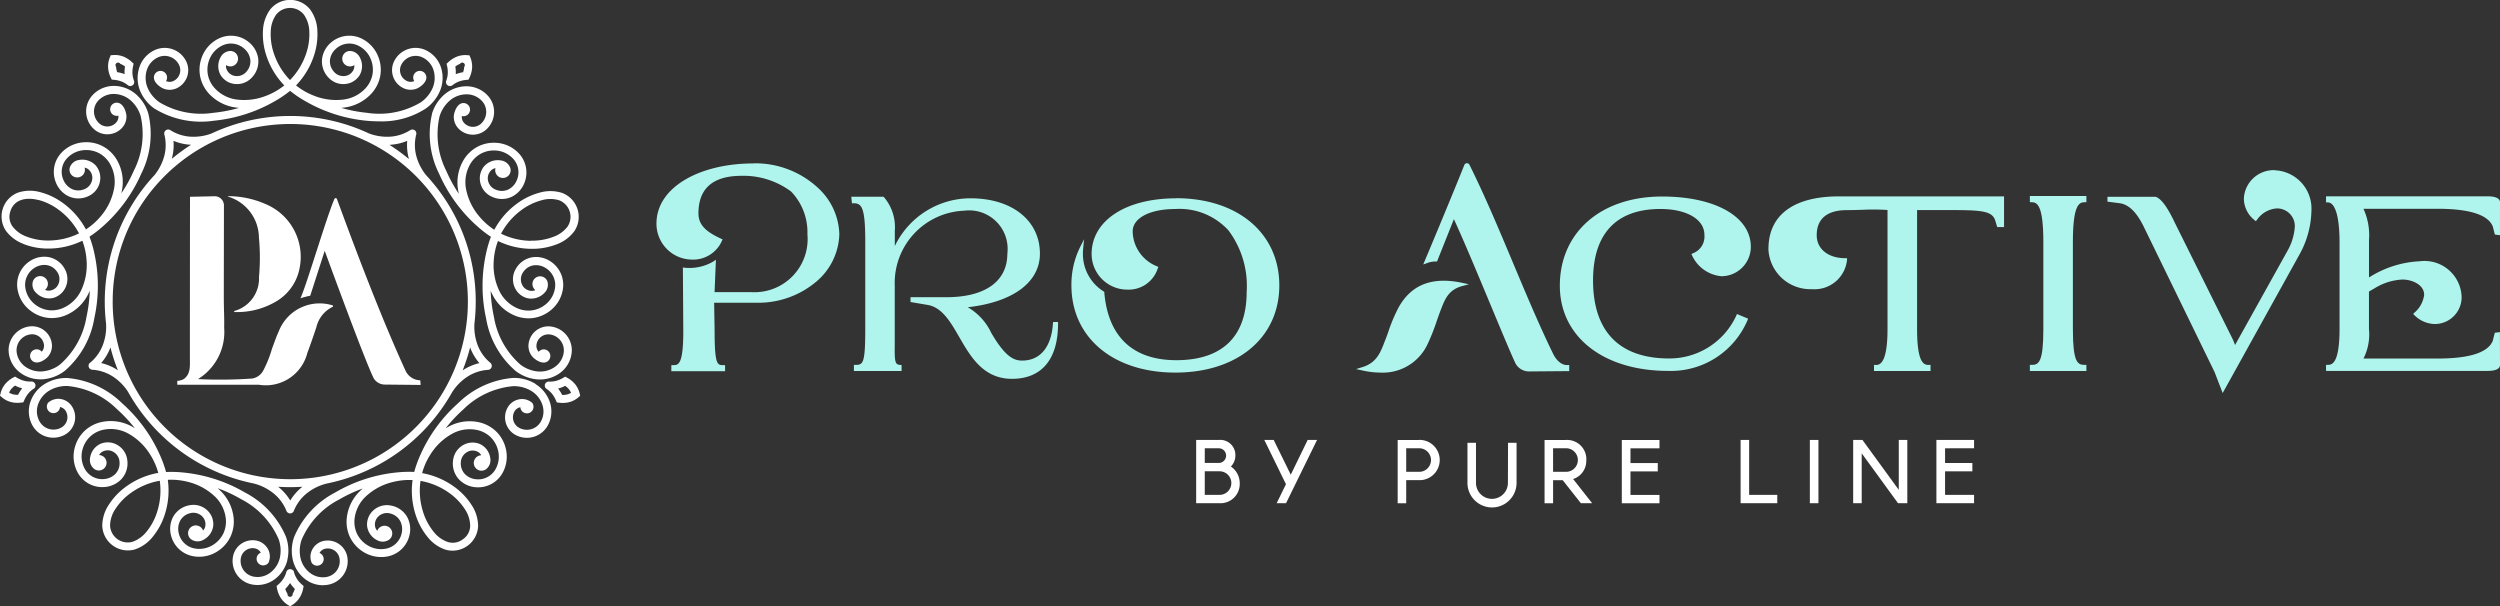 <?xml version="1.0" encoding="UTF-8"?> <svg xmlns="http://www.w3.org/2000/svg" width="146.522" height="35.531" viewBox="0 0 146.522 35.531"><rect x="0" y="0" width="146.522" height="35.531" fill="#333333" stroke="none"/><g transform="translate(0 0)"><g transform="translate(0 0)"><path d="M434.691,97.238a.231.231,0,0,0,.28,0,1.428,1.428,0,0,1,.367-.215,1.641,1.641,0,0,1,.446-.1l.131-.014.056-.118a1.564,1.564,0,0,0,.155-.606,1.36,1.36,0,0,0-.1-.565l-.054-.136-.145-.012a1.356,1.356,0,0,0-.569.078,1.551,1.551,0,0,0-.529.335l-.1.09.028.128a1.7,1.7,0,0,1,.042.454,1.477,1.477,0,0,1-.091.416.231.231,0,0,0,.083.268m.448-1.1a1.021,1.021,0,0,1,.276-.156h0a.152.152,0,1,1,.244.178,1.022,1.022,0,0,1-.064.311,2.022,2.022,0,0,0-.429.113h0v0a2,2,0,0,0-.025-.443" transform="translate(-408.455 -92.24)" fill="#fff"></path><path d="M420.2,124.343a5.2,5.2,0,0,0,.412,3.516,8.881,8.881,0,0,0,2.238,3.078,6.64,6.64,0,0,0,.8.618,6.677,6.677,0,0,0-.285.971,8.878,8.878,0,0,0,0,3.806,5.2,5.2,0,0,0,1.733,3.087,2.428,2.428,0,0,0,1.276.493q.074.005.148.005a2,2,0,0,0,1.1-.328,1.694,1.694,0,0,0,.755-1.2,1.4,1.4,0,0,0-1.207-1.576,1.168,1.168,0,0,0-1.313,1.006.976.976,0,0,0,.194.726c.129.169.515.459.816.361a.386.386,0,1,0-.419-.612c-.01-.011-.019-.022-.028-.033a.514.514,0,0,1-.1-.382.7.7,0,0,1,.79-.6.938.938,0,0,1,.806,1.053,1.217,1.217,0,0,1-.178.493,1.24,1.24,0,0,1-.369.375,1.52,1.52,0,0,1-.959.248,1.992,1.992,0,0,1-1.029-.4,4.749,4.749,0,0,1-1.558-2.815,8.441,8.441,0,0,1-.188-1.513q.038.09.081.177a2.577,2.577,0,0,0,1.243,1.235,2.109,2.109,0,0,0,1.123.188,2.067,2.067,0,0,0,1.044-.437,1.973,1.973,0,0,0,.748-1.308,1.638,1.638,0,0,0-.757-1.594,1.511,1.511,0,0,0-1.053-.225,1.365,1.365,0,0,0-.968.7,1.179,1.179,0,0,0,.136,1.361,1.137,1.137,0,0,0,.55.336,1.07,1.07,0,0,0,1-.308.663.663,0,0,0,.18-.668.452.452,0,1,0-.708.5.515.515,0,0,1-.325.037.657.657,0,0,1-.354-.2.727.727,0,0,1-.038-.884.9.9,0,0,1,.593-.4,1.041,1.041,0,0,1,.692.133,1.166,1.166,0,0,1,.587,1.167,1.51,1.51,0,0,1-.571,1,1.605,1.605,0,0,1-.812.34,1.641,1.641,0,0,1-.874-.147,2.121,2.121,0,0,1-1.021-1.02,3.5,3.5,0,0,1-.318-1.724,3.952,3.952,0,0,1,.25-1.179,4.54,4.54,0,0,0,1.952.459,3.946,3.946,0,0,0,1.487-.263,2.251,2.251,0,0,0,1.037-.772,1.5,1.5,0,0,0-.729-2.245,2.249,2.249,0,0,0-1.293-.016,3.947,3.947,0,0,0-1.361.662,4.545,4.545,0,0,0-1.309,1.518,3.972,3.972,0,0,1-.9-.807,3.505,3.505,0,0,1-.756-1.582,2.123,2.123,0,0,1,.226-1.425,1.638,1.638,0,0,1,.62-.633,1.608,1.608,0,0,1,.858-.2,1.511,1.511,0,0,1,1.049.476,1.166,1.166,0,0,1,.211,1.293,1.035,1.035,0,0,1-.482.514.892.892,0,0,1-.716.023.727.727,0,0,1-.49-.737.663.663,0,0,1,.166-.374.516.516,0,0,1,.285-.161.452.452,0,1,0,.865-.014.665.665,0,0,0-.539-.435,1.071,1.071,0,0,0-.993.34,1.136,1.136,0,0,0-.248.6,1.178,1.178,0,0,0,.688,1.178,1.365,1.365,0,0,0,1.2,0,1.511,1.511,0,0,0,.719-.8,1.638,1.638,0,0,0-.325-1.735,1.973,1.973,0,0,0-1.373-.62,2.06,2.06,0,0,0-1.1.261,2.109,2.109,0,0,0-.8.812,2.576,2.576,0,0,0-.28,1.729q.016.1.038.19a8.428,8.428,0,0,1-.737-1.345,4.75,4.75,0,0,1-.394-3.193,1.992,1.992,0,0,1,.6-.929,1.52,1.52,0,0,1,.923-.364,1.243,1.243,0,0,1,.52.086,1.225,1.225,0,0,1,.434.295.939.939,0,0,1-.033,1.326.7.7,0,0,1-1-.025.513.513,0,0,1-.141-.369q0-.021,0-.043a.386.386,0,1,0-.02-.741c-.3.1-.444.559-.449.772a.977.977,0,0,0,.272.7,1.169,1.169,0,0,0,1.653.041,1.4,1.4,0,0,0,.05-1.984,1.676,1.676,0,0,0-.6-.408,1.705,1.705,0,0,0-.716-.12,2,2,0,0,0-1.2.472,2.422,2.422,0,0,0-.742,1.149m5.817,7.434a4.082,4.082,0,0,1-1.764-.418,4.082,4.082,0,0,1,1.181-1.375,3.488,3.488,0,0,1,1.195-.584,1.8,1.8,0,0,1,1.025,0,1.038,1.038,0,0,1,.5,1.54,1.8,1.8,0,0,1-.827.6,3.469,3.469,0,0,1-1.31.229" transform="translate(-394.877 -117.676)" fill="#fff"></path><path d="M120.882,163.875a.233.233,0,0,0,.136.412,2.517,2.517,0,0,1,1.186.386,3.017,3.017,0,0,1,.915.922,10.9,10.9,0,0,0,7.347,5.356,3.035,3.035,0,0,1,1.195.6,2.509,2.509,0,0,1,.734,1.009.233.233,0,0,0,.433,0,2.509,2.509,0,0,1,.734-1.009,3.025,3.025,0,0,1,1.188-.593,10.9,10.9,0,0,0,7.348-5.341,3.028,3.028,0,0,1,.926-.937,2.508,2.508,0,0,1,1.186-.386.233.233,0,0,0,.136-.412,2.51,2.51,0,0,1-.733-1.01,3.03,3.03,0,0,1-.2-1.293,11.018,11.018,0,0,0,.076-1.286,10.836,10.836,0,0,0-2.9-7.4,3.024,3.024,0,0,1-.586-1.147,2.51,2.51,0,0,1,0-1.248.233.233,0,0,0-.35-.254,2.517,2.517,0,0,1-1.186.384,3,3,0,0,1-1.232-.189,10.9,10.9,0,0,0-9.228,0,3,3,0,0,1-1.231.189,2.513,2.513,0,0,1-1.186-.384.233.233,0,0,0-.351.254,2.517,2.517,0,0,1,0,1.247,3.028,3.028,0,0,1-.582,1.14,10.885,10.885,0,0,0-2.834,8.689,3.029,3.029,0,0,1-.2,1.293,2.513,2.513,0,0,1-.732,1.009m1.189-.9a10.844,10.844,0,0,0,.436,1.342l-.057-.037a2.994,2.994,0,0,0-.923-.386,3,3,0,0,0,.52-.855l.024-.063m.132-2.686a10.341,10.341,0,0,1,3.049-7.359,10.409,10.409,0,1,1-3.05,7.361m11.06,10.9h0a3,3,0,0,0-.652.759,3.007,3.007,0,0,0-.652-.759l-.059-.048a10.884,10.884,0,0,0,1.423,0l-.059.048m9.912-8.149a3,3,0,0,0,.52.855,2.993,2.993,0,0,0-.923.386l-.058.037a10.846,10.846,0,0,0,.437-1.344l.025.068M138.5,151.1a3,3,0,0,0,.974-.23,2.993,2.993,0,0,0,.082,1l.017.068a10.938,10.938,0,0,0-1.138-.829l.068,0Zm-12.727-.231a3,3,0,0,0,.974.23l.064,0a10.943,10.943,0,0,0-1.137.828l.017-.064h0a3.007,3.007,0,0,0,.082-1" transform="translate(-115.607 -142.617)" fill="#fff"></path><path d="M313.554,380.077a2.418,2.418,0,0,0-1.323-.351,5.2,5.2,0,0,0-3.214,1.479,8.876,8.876,0,0,0-2.236,3.079,6.667,6.667,0,0,0-.34.952,6.786,6.786,0,0,0-1.011.029,8.887,8.887,0,0,0-3.625,1.178,5.2,5.2,0,0,0-2.4,2.6,2.427,2.427,0,0,0-.076,1.365,2,2,0,0,0,.692,1.089,1.706,1.706,0,0,0,.649.325,1.683,1.683,0,0,0,.723.023,1.4,1.4,0,0,0,1.126-1.633,1.168,1.168,0,0,0-1.361-.937.975.975,0,0,0-.631.408.9.9,0,0,0-.09.888.386.386,0,1,0,.451-.587l.023-.036a.514.514,0,0,1,.331-.216.7.7,0,0,1,.82.565.939.939,0,0,1-.752,1.093,1.225,1.225,0,0,1-.525-.017,1.242,1.242,0,0,1-.471-.235,1.519,1.519,0,0,1-.533-.836,1.99,1.99,0,0,1,.064-1.1,4.747,4.747,0,0,1,2.2-2.352,8.437,8.437,0,0,1,1.381-.646q-.074.064-.143.131a2.578,2.578,0,0,0-.791,1.565,2.109,2.109,0,0,0,.169,1.125,2.069,2.069,0,0,0,.738.859,1.977,1.977,0,0,0,1.474.305,1.638,1.638,0,0,0,1.282-1.212,1.515,1.515,0,0,0-.111-1.071,1.364,1.364,0,0,0-.967-.7,1.18,1.18,0,0,0-1.25.549,1.14,1.14,0,0,0-.15.628,1.072,1.072,0,0,0,.6.858.664.664,0,0,0,.691-.035.452.452,0,1,0-.691-.52.514.514,0,0,1-.136-.3.658.658,0,0,1,.085-.4.726.726,0,0,1,.829-.31.894.894,0,0,1,.565.439,1.04,1.04,0,0,1,.088.7,1.166,1.166,0,0,1-.928.919,1.512,1.512,0,0,1-1.127-.233,1.606,1.606,0,0,1-.576-.667,1.64,1.64,0,0,1-.129-.876,2.119,2.119,0,0,1,.655-1.285,3.51,3.51,0,0,1,1.542-.836,3.978,3.978,0,0,1,1.2-.126,4.545,4.545,0,0,0,.167,2,3.938,3.938,0,0,0,.709,1.333,2.252,2.252,0,0,0,1.055.748,1.5,1.5,0,0,0,1.909-1.387,2.252,2.252,0,0,0-.384-1.235,3.946,3.946,0,0,0-1.048-1.089,4.552,4.552,0,0,0-1.849-.776,3.966,3.966,0,0,1,.491-1.1,3.507,3.507,0,0,1,1.271-1.208,2.121,2.121,0,0,1,1.425-.226,1.645,1.645,0,0,1,.793.394,1.611,1.611,0,0,1,.456.754,1.513,1.513,0,0,1-.126,1.144,1.166,1.166,0,0,1-1.161.6,1.036,1.036,0,0,1-.638-.3.891.891,0,0,1-.243-.673.727.727,0,0,1,.55-.693.658.658,0,0,1,.408.042.515.515,0,0,1,.241.22.452.452,0,1,0,.281.816.663.663,0,0,0,.247-.646,1.072,1.072,0,0,0-.63-.839,1.138,1.138,0,0,0-.644-.051,1.179,1.179,0,0,0-.908,1.02,1.365,1.365,0,0,0,.371,1.138,1.516,1.516,0,0,0,.984.437,1.639,1.639,0,0,0,1.55-.846,1.973,1.973,0,0,0,.165-1.5,2.059,2.059,0,0,0-.588-.967,2.109,2.109,0,0,0-1.02-.509,2.578,2.578,0,0,0-1.731.272q-.086.044-.169.1a8.452,8.452,0,0,1,1.042-1.114,4.75,4.75,0,0,1,2.916-1.361,1.982,1.982,0,0,1,1.068.28,1.523,1.523,0,0,1,.631.765,1.243,1.243,0,0,1,.078.52,1.224,1.224,0,0,1-.146.5.938.938,0,0,1-1.272.378.7.7,0,0,1-.284-.952.512.512,0,0,1,.307-.248l.042-.011a.386.386,0,1,0,.7-.248.9.9,0,0,0-.872-.188.974.974,0,0,0-.584.476,1.169,1.169,0,0,0,.471,1.585,1.4,1.4,0,0,0,1.9-.566,1.682,1.682,0,0,0,.2-.7,1.71,1.71,0,0,0-.108-.718,2,2,0,0,0-.816-.994m-4.257,9.092a.969.969,0,0,1-.884.162,1.793,1.793,0,0,1-.831-.6,3.475,3.475,0,0,1-.623-1.174,4.077,4.077,0,0,1-.147-1.807,4.083,4.083,0,0,1,1.673.7,3.481,3.481,0,0,1,.925.956,1.8,1.8,0,0,1,.313.975.968.968,0,0,1-.427.79" transform="translate(-282.164 -357.576)" fill="#fff"></path><path d="M164.868,53.6h0a5.2,5.2,0,0,0,3.47.695,8.881,8.881,0,0,0,3.619-1.178,6.694,6.694,0,0,0,.835-.571,6.716,6.716,0,0,0,.835.571,8.881,8.881,0,0,0,3.619,1.178q.381.037.744.037a4.74,4.74,0,0,0,2.727-.731,2.427,2.427,0,0,0,.864-1.061,2,2,0,0,0,.079-1.286,1.707,1.707,0,0,0-.335-.644,1.688,1.688,0,0,0-.571-.444,1.4,1.4,0,0,0-1.872.661,1.168,1.168,0,0,0,.55,1.559.976.976,0,0,0,.748.041c.2-.068.6-.348.6-.665a.386.386,0,1,0-.71.21l-.04.016a.513.513,0,0,1-.395-.021.7.7,0,0,1-.331-.938.938.938,0,0,1,1.251-.442,1.225,1.225,0,0,1,.414.322,1.245,1.245,0,0,1,.242.467,1.518,1.518,0,0,1-.061.99,1.984,1.984,0,0,1-.7.854,4.745,4.745,0,0,1-3.159.612,8.428,8.428,0,0,1-1.5-.288q.1-.008.193-.022a2.609,2.609,0,0,0,1.559-.8,2.109,2.109,0,0,0,.525-1.009,2.068,2.068,0,0,0-.093-1.129,1.978,1.978,0,0,0-1.014-1.114,1.639,1.639,0,0,0-1.75.227,1.516,1.516,0,0,0-.539.931,1.361,1.361,0,0,0,.368,1.138,1.179,1.179,0,0,0,1.333.29,1.14,1.14,0,0,0,.491-.42,1.072,1.072,0,0,0,.016-1.049.664.664,0,0,0-.58-.378.452.452,0,1,0,.254.827.515.515,0,0,1-.068.32.658.658,0,0,1-.3.272.727.727,0,0,1-.853-.237.9.9,0,0,1-.2-.688,1.034,1.034,0,0,1,.34-.617,1.166,1.166,0,0,1,1.293-.2,1.511,1.511,0,0,1,.775.852,1.606,1.606,0,0,1,.074.878,1.644,1.644,0,0,1-.408.785,2.121,2.121,0,0,1-1.285.655,3.5,3.5,0,0,1-1.738-.229,3.976,3.976,0,0,1-1.044-.6,4.549,4.549,0,0,0,1.04-1.714,3.955,3.955,0,0,0,.21-1.5,2.252,2.252,0,0,0-.414-1.225,1.5,1.5,0,0,0-2.359,0,2.255,2.255,0,0,0-.415,1.225,3.945,3.945,0,0,0,.21,1.5,4.545,4.545,0,0,0,1.04,1.714,3.973,3.973,0,0,1-1.044.6,3.5,3.5,0,0,1-1.738.229,2.12,2.12,0,0,1-1.285-.655,1.64,1.64,0,0,1-.408-.785,1.605,1.605,0,0,1,.074-.878,1.512,1.512,0,0,1,.775-.852,1.166,1.166,0,0,1,1.293.2,1.035,1.035,0,0,1,.34.617.893.893,0,0,1-.2.688.726.726,0,0,1-.853.237.66.66,0,0,1-.3-.272.516.516,0,0,1-.068-.32.452.452,0,1,0,.254-.827.664.664,0,0,0-.58.378,1.071,1.071,0,0,0,.016,1.049,1.139,1.139,0,0,0,.49.42,1.18,1.18,0,0,0,1.333-.29,1.364,1.364,0,0,0,.368-1.138,1.516,1.516,0,0,0-.539-.931,1.638,1.638,0,0,0-1.75-.227,1.973,1.973,0,0,0-1.014,1.114,2.066,2.066,0,0,0-.093,1.129,2.109,2.109,0,0,0,.525,1.009,2.61,2.61,0,0,0,1.559.8q.1.014.193.022a8.433,8.433,0,0,1-1.5.288,4.747,4.747,0,0,1-3.159-.612,1.985,1.985,0,0,1-.7-.854,1.519,1.519,0,0,1-.061-.989,1.248,1.248,0,0,1,.242-.467,1.225,1.225,0,0,1,.414-.322.937.937,0,0,1,1.25.442.7.7,0,0,1-.331.938.514.514,0,0,1-.395.021l-.04-.016a.386.386,0,1,0-.71-.21c0,.317.394.595.6.665a.976.976,0,0,0,.748-.041,1.169,1.169,0,0,0,.55-1.559,1.4,1.4,0,0,0-1.872-.661,1.684,1.684,0,0,0-.571.444,1.707,1.707,0,0,0-.335.644A2,2,0,0,0,164,52.54a2.424,2.424,0,0,0,.863,1.061m7.116-5.526a1.038,1.038,0,0,1,1.619,0,1.8,1.8,0,0,1,.32.973,3.48,3.48,0,0,1-.187,1.317,4.077,4.077,0,0,1-.943,1.548,4.082,4.082,0,0,1-.943-1.548,3.479,3.479,0,0,1-.186-1.317,1.8,1.8,0,0,1,.319-.973" transform="translate(-155.79 -47.221)" fill="#fff"></path><path d="M523.362,379.31h0a1.361,1.361,0,0,0-.25-.517,1.557,1.557,0,0,0-.482-.4l-.115-.063-.114.068a1.662,1.662,0,0,1-.42.18,1.453,1.453,0,0,1-.424.042.233.233,0,0,0-.136.426,1.459,1.459,0,0,1,.318.284,1.67,1.67,0,0,1,.233.392l.054.12.131.016a1.779,1.779,0,0,0,.222.014,1.473,1.473,0,0,0,.4-.054,1.363,1.363,0,0,0,.507-.272l.11-.094Zm-.5-.033a.877.877,0,0,1-.209.091,1.019,1.019,0,0,1-.315.035,2.034,2.034,0,0,0-.24-.373v0h0a2.018,2.018,0,0,0,.414-.16,1.02,1.02,0,0,1,.234.214.872.872,0,0,1,.115.2" transform="translate(-489.39 -356.256)" fill="#fff"></path><path d="M83.457,390.416a2.424,2.424,0,0,0-.075-1.365,5.2,5.2,0,0,0-2.4-2.6,8.886,8.886,0,0,0-3.619-1.174,6.639,6.639,0,0,0-1.012-.029,6.693,6.693,0,0,0-.34-.952,8.872,8.872,0,0,0-2.236-3.079,5.2,5.2,0,0,0-3.217-1.479,2.421,2.421,0,0,0-1.322.351,2,2,0,0,0-.816.994,1.7,1.7,0,0,0-.108.718,1.681,1.681,0,0,0,.2.7,1.4,1.4,0,0,0,1.9.565,1.168,1.168,0,0,0,.471-1.585A.973.973,0,0,0,70.31,381a.9.9,0,0,0-.873.188.386.386,0,1,0,.7.248l.042.011a.513.513,0,0,1,.307.249.7.7,0,0,1-.284.952.938.938,0,0,1-1.272-.378,1.219,1.219,0,0,1-.146-.5,1.24,1.24,0,0,1,.078-.52,1.522,1.522,0,0,1,.631-.765,1.979,1.979,0,0,1,1.069-.28,4.746,4.746,0,0,1,2.915,1.361,8.437,8.437,0,0,1,1.042,1.114q-.084-.05-.169-.1a2.576,2.576,0,0,0-1.731-.272,2.109,2.109,0,0,0-1.02.508,2.068,2.068,0,0,0-.589.967,1.977,1.977,0,0,0,.165,1.5,1.638,1.638,0,0,0,1.55.845,1.512,1.512,0,0,0,.984-.437,1.361,1.361,0,0,0,.371-1.137,1.178,1.178,0,0,0-.908-1.02,1.132,1.132,0,0,0-.644.051,1.071,1.071,0,0,0-.63.839.663.663,0,0,0,.247.646.452.452,0,1,0,.281-.816.517.517,0,0,1,.242-.221.659.659,0,0,1,.408-.042.726.726,0,0,1,.55.693.893.893,0,0,1-.243.673,1.036,1.036,0,0,1-.637.3,1.165,1.165,0,0,1-1.161-.6,1.512,1.512,0,0,1-.126-1.144,1.607,1.607,0,0,1,.456-.754,1.64,1.64,0,0,1,.793-.394,2.121,2.121,0,0,1,1.425.225,3.508,3.508,0,0,1,1.271,1.208,3.955,3.955,0,0,1,.491,1.1,4.547,4.547,0,0,0-1.849.776,3.946,3.946,0,0,0-1.049,1.089,2.249,2.249,0,0,0-.384,1.235,1.5,1.5,0,0,0,1.909,1.387,2.254,2.254,0,0,0,1.055-.748,3.946,3.946,0,0,0,.71-1.333,4.546,4.546,0,0,0,.167-2,3.974,3.974,0,0,1,1.2.126,3.511,3.511,0,0,1,1.541.835,2.121,2.121,0,0,1,.655,1.285,1.642,1.642,0,0,1-.13.876,1.609,1.609,0,0,1-.576.667,1.517,1.517,0,0,1-1.127.233,1.167,1.167,0,0,1-.928-.92,1.036,1.036,0,0,1,.088-.7.893.893,0,0,1,.565-.439.727.727,0,0,1,.83.31.656.656,0,0,1,.085.4.514.514,0,0,1-.136.3.453.453,0,1,0-.692.52.664.664,0,0,0,.691.035,1.072,1.072,0,0,0,.6-.859,1.14,1.14,0,0,0-.15-.628,1.18,1.18,0,0,0-1.249-.549,1.365,1.365,0,0,0-.967.7,1.516,1.516,0,0,0-.111,1.071,1.638,1.638,0,0,0,1.282,1.212,1.973,1.973,0,0,0,1.474-.305,2.062,2.062,0,0,0,.738-.859,2.1,2.1,0,0,0,.169-1.125,2.578,2.578,0,0,0-.791-1.565q-.068-.068-.143-.131a8.393,8.393,0,0,1,1.381.646,4.746,4.746,0,0,1,2.2,2.352,1.988,1.988,0,0,1,.064,1.1,1.519,1.519,0,0,1-.533.836,1.247,1.247,0,0,1-.471.235,1.226,1.226,0,0,1-.525.016.937.937,0,0,1-.752-1.092.7.7,0,0,1,.816-.565.515.515,0,0,1,.332.216l.023.036a.386.386,0,1,0,.45.587.9.9,0,0,0-.09-.889.977.977,0,0,0-.631-.408,1.169,1.169,0,0,0-1.361.938A1.4,1.4,0,0,0,81.4,391.84a1.717,1.717,0,0,0,.31.029,1.68,1.68,0,0,0,.413-.052,1.714,1.714,0,0,0,.649-.325,2,2,0,0,0,.692-1.089m-8.253-1.665a1.794,1.794,0,0,1-.831.6,1.037,1.037,0,0,1-1.31-.952,1.8,1.8,0,0,1,.314-.975,3.478,3.478,0,0,1,.925-.952,4.082,4.082,0,0,1,1.673-.7,4.082,4.082,0,0,1-.148,1.807h0a3.473,3.473,0,0,1-.623,1.174" transform="translate(-66.619 -357.583)" fill="#fff"></path><path d="M287.049,548.158h0a1.424,1.424,0,0,1-.171-.389l-.025-.088h-.022a.233.233,0,0,0-.4.087,1.443,1.443,0,0,1-.171.39,1.631,1.631,0,0,1-.3.344l-.1.088.025.129a1.56,1.56,0,0,0,.231.582,1.36,1.36,0,0,0,.415.4l.122.076.123-.076a1.36,1.36,0,0,0,.415-.4,1.555,1.555,0,0,0,.231-.583l.024-.129-.1-.088a1.634,1.634,0,0,1-.3-.34m-.244.884a.152.152,0,1,1-.3,0,1.016,1.016,0,0,1-.131-.289,2,2,0,0,0,.28-.344v0a1.987,1.987,0,0,0,.28.344,1.019,1.019,0,0,1-.131.289Z" transform="translate(-269.651 -514.242)" fill="#fff"></path><path d="M45.016,379.033a.233.233,0,0,0-.136-.427,1.452,1.452,0,0,1-.423-.042,1.691,1.691,0,0,1-.42-.18l-.114-.068-.116.063a1.565,1.565,0,0,0-.482.4,1.361,1.361,0,0,0-.25.517l-.035.14.111.093a1.361,1.361,0,0,0,.506.272,1.465,1.465,0,0,0,.4.054,1.777,1.777,0,0,0,.223-.014l.129-.017.053-.12a1.682,1.682,0,0,1,.233-.392,1.478,1.478,0,0,1,.318-.283m-.674-.017v0a1.993,1.993,0,0,0-.24.373,1.034,1.034,0,0,1-.316-.036.851.851,0,0,1-.209-.091.865.865,0,0,1,.116-.2,1.02,1.02,0,0,1,.235-.214,1.993,1.993,0,0,0,.413.159h0" transform="translate(-43.041 -356.245)" fill="#fff"></path><path d="M138.189,96.9l.131.014a1.64,1.64,0,0,1,.445.1,1.438,1.438,0,0,1,.367.215l.033.026h.008a.231.231,0,0,0,.1.024.234.234,0,0,0,.219-.314,1.441,1.441,0,0,1-.091-.416,1.679,1.679,0,0,1,.042-.454l.028-.129-.1-.09a1.559,1.559,0,0,0-.529-.335,1.361,1.361,0,0,0-.569-.078l-.144.01-.055.136a1.355,1.355,0,0,0-.1.565,1.561,1.561,0,0,0,.156.608Zm.748-.321v0h0a2.025,2.025,0,0,0-.429-.113,1.027,1.027,0,0,1-.064-.311.152.152,0,1,1,.246-.177,1.01,1.01,0,0,1,.276.156,2,2,0,0,0-.024.443" transform="translate(-131.639 -92.236)" fill="#fff"></path><path d="M45.707,131.99a3.946,3.946,0,0,0,1.487.263,4.552,4.552,0,0,0,1.952-.459,3.959,3.959,0,0,1,.25,1.179,3.5,3.5,0,0,1-.318,1.724,2.123,2.123,0,0,1-1.02,1.02,1.646,1.646,0,0,1-.874.148,1.606,1.606,0,0,1-.812-.34,1.513,1.513,0,0,1-.571-1,1.167,1.167,0,0,1,.587-1.167,1.037,1.037,0,0,1,.692-.132.893.893,0,0,1,.593.4.727.727,0,0,1-.038.884.659.659,0,0,1-.354.2.515.515,0,0,1-.325-.037.452.452,0,1,0-.708-.5.664.664,0,0,0,.18.668,1.072,1.072,0,0,0,1,.309,1.139,1.139,0,0,0,.551-.34,1.179,1.179,0,0,0,.136-1.361,1.361,1.361,0,0,0-.969-.7,1.517,1.517,0,0,0-1.052.225,1.638,1.638,0,0,0-.757,1.595,1.973,1.973,0,0,0,.748,1.308,2.064,2.064,0,0,0,1.044.437,2.108,2.108,0,0,0,1.123-.187A2.576,2.576,0,0,0,49.5,134.9q.043-.086.081-.176a8.431,8.431,0,0,1-.188,1.513,4.747,4.747,0,0,1-1.559,2.815,1.986,1.986,0,0,1-1.029.4,1.521,1.521,0,0,1-.96-.248,1.241,1.241,0,0,1-.369-.375,1.225,1.225,0,0,1-.178-.494.938.938,0,0,1,.806-1.052.7.7,0,0,1,.791.6.514.514,0,0,1-.1.382.426.426,0,0,1-.028.033.386.386,0,1,0-.419.612c.3.1.688-.191.816-.361a.976.976,0,0,0,.193-.726,1.169,1.169,0,0,0-1.313-1.006,1.4,1.4,0,0,0-1.207,1.576,1.682,1.682,0,0,0,.246.68,1.707,1.707,0,0,0,.509.517,2,2,0,0,0,1.1.328q.073,0,.148-.005a2.425,2.425,0,0,0,1.276-.493,5.2,5.2,0,0,0,1.733-3.088,8.873,8.873,0,0,0,0-3.805,6.682,6.682,0,0,0-.285-.971,6.679,6.679,0,0,0,.8-.618,8.879,8.879,0,0,0,2.238-3.078,5.2,5.2,0,0,0,.412-3.516,2.427,2.427,0,0,0-.742-1.149,2,2,0,0,0-1.2-.473,1.714,1.714,0,0,0-.716.12,1.68,1.68,0,0,0-.6.408,1.4,1.4,0,0,0,.05,1.984,1.169,1.169,0,0,0,1.653-.041.974.974,0,0,0,.272-.7c-.005-.214-.147-.674-.449-.771a.386.386,0,1,0-.02.74q0,.021,0,.044a.514.514,0,0,1-.142.369.7.7,0,0,1-1,.025.938.938,0,0,1-.033-1.326,1.218,1.218,0,0,1,.434-.295,1.24,1.24,0,0,1,.519-.086,1.521,1.521,0,0,1,.923.363,1.99,1.99,0,0,1,.6.929,4.749,4.749,0,0,1-.394,3.194,8.424,8.424,0,0,1-.737,1.335q.022-.1.038-.19a2.577,2.577,0,0,0-.279-1.73,2.109,2.109,0,0,0-.8-.812,2.065,2.065,0,0,0-1.1-.261,1.973,1.973,0,0,0-1.373.62,1.638,1.638,0,0,0-.325,1.735,1.517,1.517,0,0,0,.719.8,1.365,1.365,0,0,0,1.2,0A1.18,1.18,0,0,0,50.194,128a1.14,1.14,0,0,0-.248-.6,1.073,1.073,0,0,0-.993-.34.664.664,0,0,0-.538.435.452.452,0,1,0,.865.014.514.514,0,0,1,.284.162.655.655,0,0,1,.166.373.727.727,0,0,1-.489.738.893.893,0,0,1-.716-.023,1.038,1.038,0,0,1-.482-.514,1.165,1.165,0,0,1,.21-1.288,1.51,1.51,0,0,1,1.05-.476,1.61,1.61,0,0,1,.857.2,1.642,1.642,0,0,1,.62.633,2.119,2.119,0,0,1,.226,1.425,3.508,3.508,0,0,1-.75,1.585,3.964,3.964,0,0,1-.9.806,4.55,4.55,0,0,0-1.31-1.518,3.945,3.945,0,0,0-1.357-.662,2.255,2.255,0,0,0-1.293.016,1.5,1.5,0,0,0-.729,2.245,2.253,2.253,0,0,0,1.037.772m.871-2.58a3.474,3.474,0,0,1,1.194.584,4.082,4.082,0,0,1,1.182,1.376,4.082,4.082,0,0,1-1.763.418,3.476,3.476,0,0,1-1.31-.229,1.793,1.793,0,0,1-.827-.6.968.968,0,0,1-.12-.89h0a.969.969,0,0,1,.62-.65,1.442,1.442,0,0,1,.476-.076,2.24,2.24,0,0,1,.544.073" transform="translate(-44.32 -117.685)" fill="#fff"></path></g><g transform="translate(10.39 11.502)"><path d="M198.68,230.839v-.224a.885.885,0,0,0,.393-.114c.4-.312.346-.74.346-1.282,0-3.069.007-9.394.007-9.394l1.44-.031a.539.539,0,0,1,.549.54c0,1.176-.008,3.946-.008,5.443,0,.573.035,1.146.021,1.718a3.24,3.24,0,0,1-1.535,3.016,26.8,26.8,0,0,0,3.191-.035.921.921,0,0,0,.663-.52,6.721,6.721,0,0,0,.484-1.225c.128-.336.241-.68.392-1.006a2.566,2.566,0,0,1,3.18-1.529c0,.024.007.068,0,.071a1.781,1.781,0,0,0-.971,1.2c-.167.506-.34,1.012-.529,1.51a2.51,2.51,0,0,1-2.836,1.865h-4.786" transform="translate(-198.68 -219.794)" fill="#fff"></path></g><g transform="translate(13.353 11.498)"><path d="M243.126,219.738a.014.014,0,0,1,0-.029,5.42,5.42,0,0,1,2.194.461,3.347,3.347,0,0,1,1.992,3.783,2.874,2.874,0,0,1-1.435,1.963,4.47,4.47,0,0,1-2.357.583.034.034,0,1,1-.006-.068,1.973,1.973,0,0,0,1.425-1.986,12.757,12.757,0,0,0-.005-2.325,2.531,2.531,0,0,0-1.81-2.385" transform="translate(-243.112 -219.709)" fill="#fff"></path></g><g transform="translate(17.609 11.611)"><path d="M308.231,224.521l-.85,2.638a4.71,4.71,0,0,0-.573.148c.357-.764,1.535-4.777,1.991-5.821a.081.081,0,0,1,.147,0c1.353,3.7,2.756,7.31,4.032,10.091a.976.976,0,0,0,.853.538l.022.272-2.091-.022a.765.765,0,0,1-.664-.373c-.563-1.142-2.868-7.467-2.868-7.467" transform="translate(-306.808 -221.437)" fill="#fff"></path></g><g transform="translate(38.474 9.576)"><path d="M625.036,190.979H625c-3.106.017-5.621,1.4-5.621,3.519a2.1,2.1,0,0,0,2.069,2.116,1.842,1.842,0,0,0,1.763-1.089l.044-.093-.093-.044c-.816-.381-1.323-.762-1.323-1.483,0-1.446.833-2.187,2.475-2.2a4.688,4.688,0,0,1,2.953.918,3.432,3.432,0,0,1,.959,2.507,3.116,3.116,0,0,1-3.271,3.393h-2.171l.079-1.9-.161.109a2.765,2.765,0,0,1-1.775.346l.024,3.742c0,2.041-.325,1.978-.6,1.978h-.1v.358H623.4V202.8h-.1c-.352,0-.514,0-.514-2.041l-.027-1.616h2.484a5.268,5.268,0,0,0,3.52-1.251,3.769,3.769,0,0,0,1.333-2.766,3.818,3.818,0,0,0-1.184-2.653,5.408,5.408,0,0,0-3.871-1.5" transform="translate(-619.378 -190.976)" fill="#aff5ed"></path></g><g transform="translate(49.892 11.535)"><path d="M802.171,227.78c-.092,1.377-.748,2.167-1.8,2.167-.424,0-.952-.127-1.822-1.637a3.4,3.4,0,0,0-1.369-1.489c2.653-.3,4.228-1.463,4.228-3.142,0-1.94-1.633-3.243-4.068-3.243a4.925,4.925,0,0,0-4.436,2.8v-.9a2.7,2.7,0,0,0-.635-1.966l-.029-.027h-1.887l.038.384h.09c.48,0,.691.214.691,2.258V228.1c0,2.01-.127,2.1-.565,2.1h-.1v.356H793.3v-.35l-.094-.005c-.306-.018-.316-.246-.306-1.208v-3.449a4.237,4.237,0,0,1,4.066-4.381,2.257,2.257,0,0,1,2.534,2.517c0,1.623-1.3,2.553-3.575,2.553h-2.1v.282l1.006.171c.846.144,1.336.993,1.855,1.892.66,1.144,1.408,2.439,3.085,2.439,1.742,0,2.7-1.148,2.7-3.231v-.1h-.291Z" transform="translate(-790.352 -220.349)" fill="#aff5ed"></path></g><g transform="translate(62.79 11.617)"><path d="M989.791,221.635c-2.959,0-4.947,1.313-4.947,3.266a2.091,2.091,0,0,0,2.095,2.084,1.785,1.785,0,0,0,1.779-1.237l.042-.09-.09-.042a2.241,2.241,0,0,1-1.419-2.041c0-.786,1.006-1.314,2.5-1.314a3.885,3.885,0,0,1,3.118,1.258,5.419,5.419,0,0,1,1.063,3.595c0,2.621-1.429,4.007-4.125,4.007-2.537,0-3.994-1.368-4.218-3.955l0-.049-.042-.027a2.579,2.579,0,0,1-1.213-2.191c0-.111.005-.222.016-.331l.05-.533-.239.476a4.944,4.944,0,0,0-.5,2.227c0,3.057,2.449,5.11,6.092,5.11s6.092-2.053,6.092-5.11-2.433-5.11-6.055-5.11" transform="translate(-983.656 -221.628)" fill="#aff5ed"></path></g><g transform="translate(91.421 11.519)"><path d="M1420.314,223.4l-.091.042.042.09a2.1,2.1,0,0,0,1.72,1.212,1.726,1.726,0,0,0,1.721-1.727c0-1.761-2.09-2.944-5.2-2.944-3.585,0-5.994,2.1-5.994,5.228,0,2.986,2.551,4.992,6.348,4.992a4.876,4.876,0,0,0,4.651-2.971l.035-.091-.654-.272-.038.093a4.31,4.31,0,0,1-3.936,2.512c-2.917,0-4.459-1.582-4.459-4.577,0-2.737,1.365-4.184,3.946-4.184,1.543,0,2.58.608,2.58,1.514a1.049,1.049,0,0,1-.674,1.084" transform="translate(-1412.513 -220.074)" fill="#aff5ed"></path></g><g transform="translate(103.644 11.513)"><path d="M1595.6,223.051a2.457,2.457,0,0,0,2.545,2.351,1.914,1.914,0,0,0,2.063-1.714v-.1h-.1c-1,0-1.677-.54-1.677-1.344,0-1.218.958-1.474,1.761-1.474.309,0,.612-.01.9-.018a12.948,12.948,0,0,1,1.489.01v6.982c0,2.1-.5,2.1-.691,2.1h-.1v.356h3.312v-.359h-.1a.408.408,0,0,1-.323-.11c-.245-.239-.365-.89-.365-1.991v-6.973h1.786c1.905,0,2.577.028,2.782.574l.129.423h.4v-1.8h-9.665c-2.672,0-4.143,1.094-4.143,3.08" transform="translate(-1595.6 -219.968)" fill="#aff5ed"></path></g><g transform="translate(123.513 9.973)"><path d="M1903,196.914a1.746,1.746,0,0,0-1.809,1.672,1.634,1.634,0,0,0,.627,1.257l.074.059.063-.071a1.537,1.537,0,0,1,1.143-.674,1.037,1.037,0,0,1,1.08,1.06,3.3,3.3,0,0,1-.391,1.353l-3.113,5.591a3.553,3.553,0,0,0-.159-.386l-3.438-6.916,0-.008c-.284-.572-.66-1.246-1.058-1.378l-.016,0h-2.807v.285l.7.09c.538.068.989.5,1.419,1.361l4.158,8.534.476,1.233,4.481-8.083a5.482,5.482,0,0,0,.72-2.592,2.245,2.245,0,0,0-2.143-2.381" transform="translate(-1893.194 -196.913)" fill="#aff5ed"></path></g><g transform="translate(79.48 16.457)"><path d="M1236.076,295.645a9.5,9.5,0,0,0-.612,1.45c-.063.176-.129.359-.2.535l-.012.031c-.246.642-.476,1.248-1.315,1.5l-.362.111.37.081a5.049,5.049,0,0,0,1.081.126,2.892,2.892,0,0,0,2.768-1.726,11.869,11.869,0,0,0,.509-1.293c.082-.233.166-.476.257-.707.226-.58.44-1.128,1.229-1.344l.4-.108-.4-.085c-1.75-.369-2.963.1-3.709,1.425" transform="translate(-1233.579 -294.098)" fill="#aff5ed"></path></g><g transform="translate(136.323 11.51)"><path d="M2095.329,227.982l-.3.037-.122.476c-.278.688-1.37,1.036-3.246,1.036h-4.329a3.135,3.135,0,0,0,.321-1.728v-2.2l.34-.195a3.36,3.36,0,0,1,1.629-.507c.525,0,1.266.279,1.266.9a1.65,1.65,0,0,1-.578,1.047l-.068.068.068.068a1.731,1.731,0,0,0,1.2.523,1.571,1.571,0,0,0,1.574-1.565,2.176,2.176,0,0,0-2.45-2.113,6.046,6.046,0,0,0-2.925.917l-.054.031v-2.187h0a3.723,3.723,0,0,0-.325-1.837h4.333c1.876,0,2.968.348,3.247,1.036l.122.476.3.037v-1.574a3.022,3.022,0,0,0,0-.376c-.011-.15-.147-.329-.737-.329h-9.457v.356h.1c.44,0,.691.852.691,2.339V227.8c0,2.1-.485,2.1-.691,2.1h-.1v.356h9.457c.59,0,.727-.179.737-.33a2.976,2.976,0,0,0,0-.376Z" transform="translate(-2085.134 -220.027)" fill="#aff5ed"></path></g><g transform="translate(118.968 11.487)"><path d="M1825.15,219.952h.1c.334,0,.69.18.69,2.336v5.1c0,1.955-.272,2.1-.69,2.1h-.1v.356h3.312v-.356h-.1c-.417,0-.691-.146-.691-2.1v-5.1c0-2.156.356-2.336.691-2.336h.1v-.363h-3.312Z" transform="translate(-1825.15 -219.589)" fill="#aff5ed"></path></g><g transform="translate(83.415 9.566)"><path d="M1300.956,202.617c-.531,0-.821-.656-.826-.667-.806-1.649-1.585-3.506-2.338-5.3-.816-1.944-1.658-3.954-2.563-5.773a.165.165,0,0,0-.3.012c-.44,1.114-1.938,4.721-2.321,5.622l-.088.209.213-.076a1.431,1.431,0,0,1,.521-.1l.073.005.99-2.485c.581,1.261,1.429,3.294,2.181,5.1.626,1.5,1.167,2.8,1.429,3.354a.9.9,0,0,0,.763.472h.021l2.364-.02v-.356h-.12" transform="translate(-1292.521 -190.786)" fill="#aff5ed"></path></g><g transform="translate(70.106 25.783)"><path d="M1095.283,435.6a.914.914,0,0,0,.261-.639.884.884,0,0,0-.953-.919h-1.344v3.708h1.344a1.131,1.131,0,0,0,1.209-1.179,1.178,1.178,0,0,0-.52-.971m-.689,1.661h-.84v-1.381h.84a.691.691,0,1,1,0,1.381m0-1.87h-.84v-.861h.84a.431.431,0,0,1,0,.861" transform="translate(-1093.247 -434.041)" fill="#fff"></path></g><g transform="translate(74.104 25.785)"><path d="M1154.664,436.081l-1-2.036h-.55l1.268,2.593-.544,1.114h.549l1.818-3.708h-.55Z" transform="translate(-1153.118 -434.045)" fill="#fff"></path></g><g transform="translate(81.916 25.785)"><path d="M1271.338,434.045H1270.1v3.708h.5V436.4h.736a1.18,1.18,0,1,0,0-2.358m0,1.87h-.736v-1.381h.736a.691.691,0,1,1,0,1.381" transform="translate(-1270.1 -434.044)" fill="#fff"></path></g><g transform="translate(86.003 25.953)"><path d="M1333.734,438.914a.935.935,0,1,1-1.871,0v-2.349h-.5v2.349a1.439,1.439,0,1,0,2.878,0v-2.349h-.5Z" transform="translate(-1331.36 -436.565)" fill="#fff"></path></g><g transform="translate(90.525 25.783)"><path d="M1401.5,435.223a1.131,1.131,0,0,0-1.209-1.179h-1.24v3.708h.5V436.4h.562l1.065,1.35h.661l-1.114-1.416a1.114,1.114,0,0,0,.77-1.113m-1.945-.691h.735a.691.691,0,1,1,0,1.381h-.735Z" transform="translate(-1399.051 -434.041)" fill="#fff"></path></g><g transform="translate(95.052 25.789)"><path d="M1466.88,437.758h2.208v-.488h-1.7v-1.381h1.6V435.4h-1.6v-.861h1.7v-.488h-2.208Z" transform="translate(-1466.88 -434.051)" fill="#fff"></path></g><g transform="translate(102.015 25.785)"><path d="M1571.7,434.045h-.5v3.708h2.149v-.488H1571.7Z" transform="translate(-1571.2 -434.045)" fill="#fff"></path></g><g transform="translate(106.073 25.785)"><rect width="0.503" height="3.708" fill="#fff"></rect></g><g transform="translate(108.612 25.785)"><path d="M1672.683,436.97l-2.129-2.925h-.544v3.708h.5v-2.925l2.129,2.925h.544v-3.708h-.5Z" transform="translate(-1670.01 -434.045)" fill="#fff"></path></g><g transform="translate(113.49 25.785)"><path d="M1745.262,434.533v-.488h-2.208v3.708h2.208v-.488h-1.7v-1.381h1.6v-.488h-1.6v-.861Z" transform="translate(-1743.054 -434.045)" fill="#fff"></path></g></g></svg> 